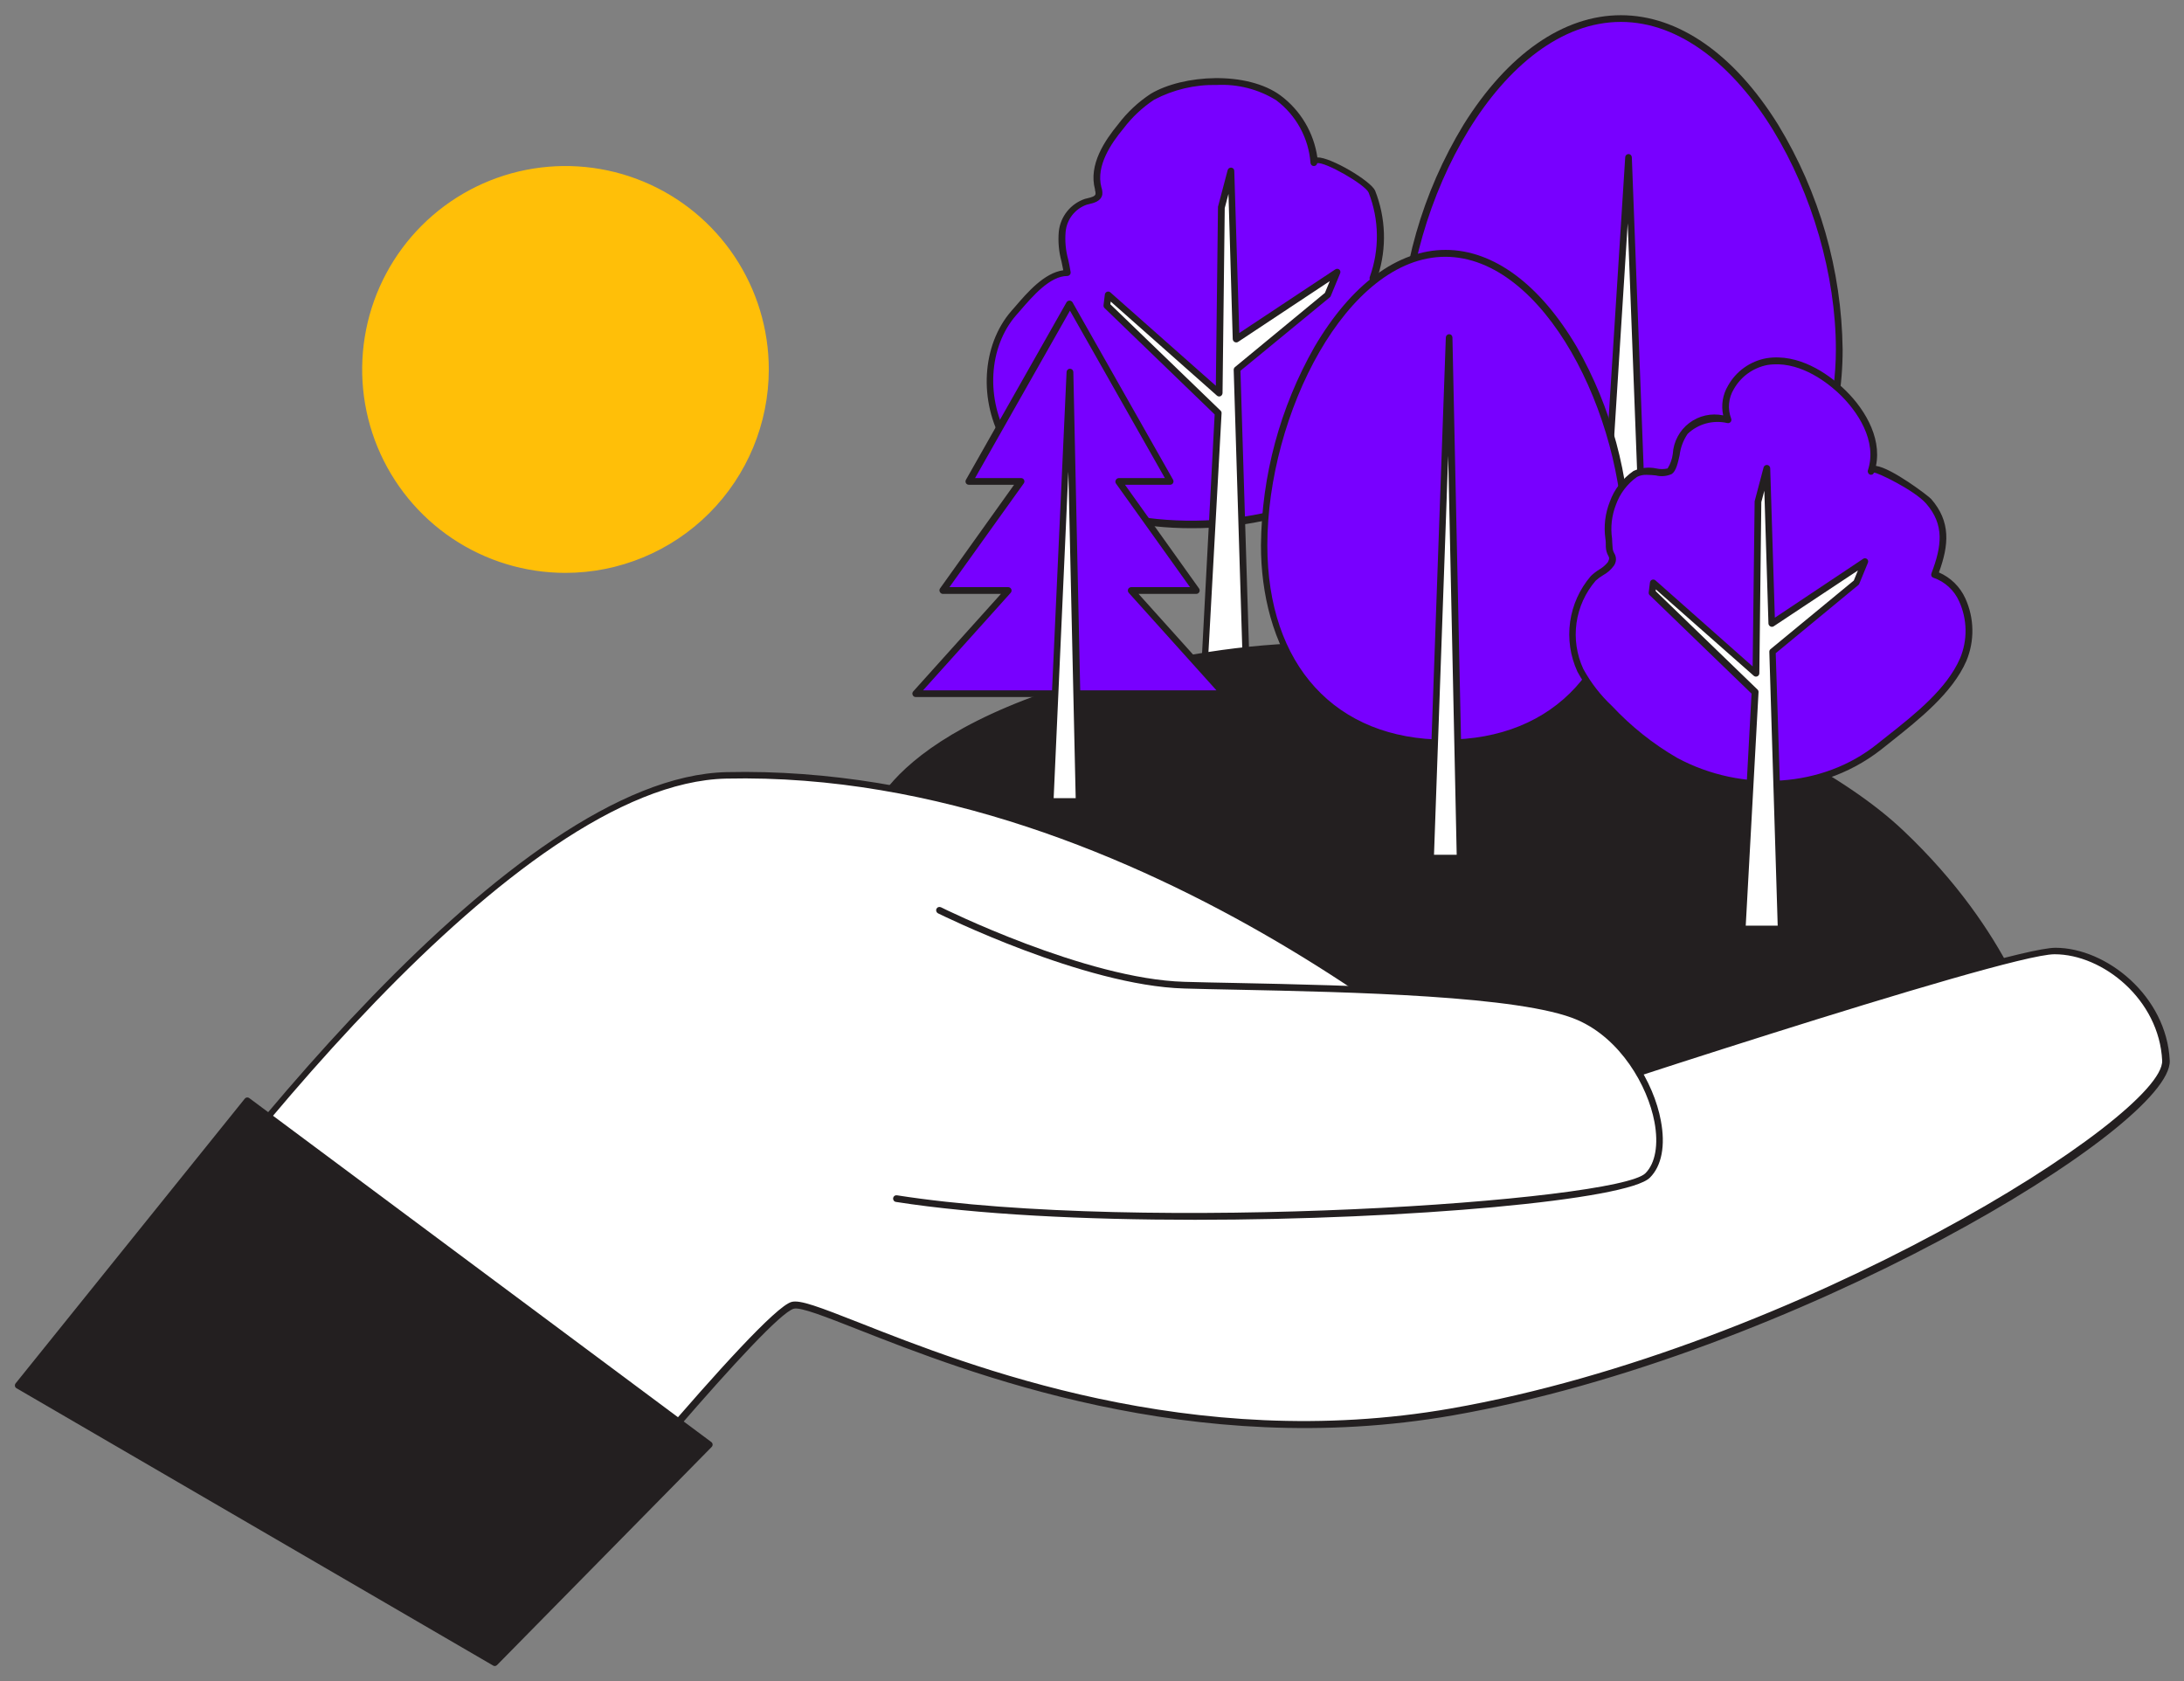 <svg width="139" height="107" viewBox="0 0 139 107" fill="none" xmlns="http://www.w3.org/2000/svg">
<rect x="0" y="0" width="139" height="107" fill="#808080" stroke="none"/>
<path d="M117.063 22.235C117.063 31.986 110.841 36.499 103.165 36.499C95.488 36.499 89.261 31.986 89.261 22.235C89.261 12.483 95.484 1.188 103.165 1.188C110.846 1.188 117.063 12.478 117.063 22.235Z" fill="#7800FF"/>
<path d="M103.16 36.71C99.111 36.71 95.68 35.489 93.183 33.179C90.477 30.653 89.041 26.865 89.041 22.235C89.108 17.187 90.525 12.25 93.146 7.937C95.951 3.443 99.499 0.968 103.16 0.968C106.821 0.968 110.374 3.443 113.169 7.937C115.792 12.249 117.21 17.187 117.274 22.235C117.274 26.865 115.839 30.653 113.132 33.179C110.64 35.489 107.213 36.71 103.16 36.71ZM103.16 1.394C95.577 1.394 89.472 12.796 89.472 22.235C89.472 29.026 93.067 36.266 103.16 36.266C113.253 36.266 116.844 29.007 116.844 22.235C116.848 12.81 110.743 1.394 103.16 1.394V1.394Z" fill="#231F20"/>
<path d="M103.646 10.009L105.105 48.252H101.225L103.646 10.009Z" fill="white"/>
<path d="M105.105 48.468H101.22C101.162 48.467 101.106 48.444 101.066 48.402C101.027 48.357 101.007 48.298 101.009 48.239L103.436 10.004C103.438 9.95 103.461 9.899 103.501 9.862C103.54 9.824 103.592 9.803 103.646 9.803V9.803C103.701 9.804 103.753 9.826 103.792 9.864C103.831 9.903 103.854 9.954 103.857 10.009L105.311 48.257C105.312 48.285 105.308 48.314 105.298 48.34C105.288 48.367 105.274 48.391 105.254 48.411C105.213 48.448 105.16 48.468 105.105 48.468V48.468ZM101.449 48.042H104.88L103.595 14.214L101.449 48.042Z" fill="#231F20"/>
<path d="M91.215 21.879C91.263 22.812 91.181 23.747 90.972 24.657C90.69 26.325 90.001 27.898 88.967 29.236C87.877 30.541 86.695 30.854 85.171 31.327C83.768 31.752 82.454 32.43 81.014 32.786C77.784 33.567 74.418 33.609 71.169 32.907C68.308 32.281 65.559 30.681 64.068 28.16C62.576 25.639 62.6 22.15 64.535 19.948C65.367 19.012 66.615 17.408 67.939 17.389C67.812 16.524 67.471 15.668 67.621 14.761C67.663 14.333 67.827 13.927 68.093 13.589C68.359 13.252 68.716 12.998 69.121 12.857C69.449 12.773 69.883 12.722 69.954 12.39C69.967 12.256 69.949 12.122 69.902 11.997C69.519 10.594 70.407 9.191 71.333 8.04C71.89 7.305 72.57 6.673 73.343 6.169C75.442 4.916 79.42 4.813 81.37 6.267C82.027 6.759 82.571 7.386 82.965 8.105C83.359 8.825 83.595 9.621 83.656 10.439C83.6 9.621 87.017 11.581 87.312 12.231C88.009 14.008 88.036 15.978 87.386 17.773C88.892 17.651 90.28 18.806 90.841 20.209C91.05 20.744 91.176 21.307 91.215 21.879V21.879Z" fill="#7800FF"/>
<path d="M75.844 33.614C74.257 33.617 72.674 33.449 71.122 33.113C67.934 32.421 65.297 30.653 63.885 28.268C62.268 25.532 62.483 21.973 64.353 19.807L64.591 19.536C65.391 18.601 66.461 17.366 67.672 17.198C67.639 17.015 67.597 16.833 67.56 16.65C67.389 16.026 67.33 15.377 67.387 14.733C67.437 14.264 67.621 13.819 67.915 13.451C68.21 13.083 68.605 12.807 69.051 12.656L69.187 12.623C69.481 12.553 69.696 12.492 69.724 12.348C69.73 12.265 69.719 12.182 69.692 12.104V12.057C69.262 10.472 70.328 8.929 71.164 7.909C71.74 7.148 72.442 6.491 73.24 5.968C75.316 4.733 79.378 4.509 81.505 6.08C82.135 6.55 82.666 7.14 83.067 7.816C83.468 8.492 83.732 9.24 83.843 10.018C84.675 9.99 87.237 11.506 87.517 12.128C88.201 13.856 88.267 15.768 87.704 17.539C89.247 17.581 90.537 18.825 91.052 20.116C91.269 20.676 91.4 21.266 91.44 21.865C91.491 22.817 91.409 23.77 91.197 24.699C90.91 26.404 90.205 28.011 89.144 29.376C88.069 30.658 86.928 31.013 85.479 31.457L85.245 31.528C84.67 31.705 84.086 31.935 83.52 32.159C82.726 32.491 81.911 32.769 81.08 32.992C79.366 33.411 77.608 33.62 75.844 33.614V33.614ZM77.448 5.407C76.061 5.376 74.688 5.698 73.46 6.342C72.707 6.839 72.045 7.461 71.501 8.18C70.725 9.116 69.734 10.552 70.098 11.922C70.152 12.072 70.171 12.231 70.154 12.39C70.066 12.81 69.617 12.918 69.294 12.993L69.163 13.026C68.799 13.154 68.479 13.385 68.241 13.69C68.003 13.995 67.858 14.362 67.822 14.747C67.769 15.341 67.825 15.94 67.985 16.515C68.041 16.781 68.102 17.048 68.14 17.314C68.144 17.345 68.142 17.377 68.133 17.407C68.124 17.436 68.109 17.464 68.088 17.488C68.068 17.51 68.044 17.528 68.016 17.541C67.989 17.554 67.959 17.561 67.929 17.562C66.821 17.562 65.723 18.849 64.923 19.774L64.685 20.046C62.904 22.076 62.717 25.424 64.245 27.997C65.592 30.284 68.13 31.977 71.206 32.645C74.423 33.337 77.754 33.297 80.954 32.529C81.765 32.306 82.561 32.033 83.338 31.71C83.913 31.486 84.502 31.242 85.096 31.069L85.329 30.999C86.732 30.574 87.803 30.237 88.794 29.049C89.809 27.739 90.483 26.198 90.757 24.564C90.959 23.673 91.038 22.759 90.991 21.846V21.846C90.956 21.29 90.835 20.742 90.631 20.224C90.14 18.989 88.868 17.801 87.391 17.918C87.356 17.92 87.32 17.914 87.287 17.899C87.254 17.885 87.226 17.862 87.204 17.834C87.184 17.805 87.171 17.771 87.166 17.736C87.161 17.701 87.164 17.666 87.176 17.632C87.807 15.891 87.782 13.979 87.106 12.254C86.872 11.735 84.348 10.29 83.834 10.383C83.826 10.434 83.8 10.481 83.761 10.514C83.722 10.548 83.672 10.567 83.621 10.567C83.569 10.567 83.519 10.548 83.48 10.514C83.441 10.481 83.416 10.434 83.408 10.383C83.351 9.596 83.126 8.83 82.746 8.137C82.367 7.445 81.844 6.842 81.211 6.37C80.083 5.676 78.77 5.34 77.448 5.407V5.407Z" fill="#231F20"/>
<path d="M85.105 17.328L78.682 21.584L78.354 10.883L77.733 13.217L77.592 25.022L70.528 18.769L70.444 19.447L77.522 26.29L76.648 42.589H79.327L78.743 23.525L84.511 18.769L85.105 17.328Z" fill="white"/>
<path d="M79.317 42.804H76.639C76.591 42.799 76.546 42.778 76.513 42.743C76.472 42.7 76.45 42.643 76.452 42.584L77.307 26.374L70.295 19.602C70.272 19.578 70.254 19.549 70.243 19.517C70.233 19.486 70.23 19.452 70.234 19.419L70.318 18.741C70.323 18.702 70.338 18.666 70.362 18.635C70.385 18.605 70.417 18.581 70.454 18.568C70.491 18.553 70.531 18.55 70.57 18.557C70.609 18.565 70.644 18.583 70.673 18.61L77.382 24.55L77.518 13.213C77.515 13.196 77.515 13.178 77.518 13.161L78.135 10.823C78.149 10.773 78.18 10.731 78.223 10.702C78.266 10.674 78.317 10.662 78.368 10.668C78.42 10.673 78.467 10.697 78.502 10.735C78.537 10.773 78.556 10.823 78.555 10.874L78.873 21.192L84.979 17.146C85.016 17.12 85.06 17.106 85.105 17.106C85.15 17.106 85.194 17.12 85.231 17.146C85.267 17.175 85.293 17.215 85.304 17.26C85.315 17.305 85.311 17.352 85.292 17.394L84.698 18.834C84.687 18.868 84.666 18.897 84.638 18.919L78.948 23.596L79.532 42.556C79.533 42.584 79.528 42.613 79.518 42.639C79.507 42.666 79.492 42.69 79.472 42.71C79.454 42.736 79.431 42.758 79.405 42.774C79.378 42.79 79.348 42.8 79.317 42.804V42.804ZM76.863 42.378H79.098L78.518 23.535C78.518 23.502 78.525 23.469 78.539 23.439C78.552 23.41 78.572 23.383 78.597 23.362L84.324 18.638L84.633 17.89L78.789 21.762C78.756 21.781 78.719 21.79 78.682 21.79C78.644 21.79 78.607 21.781 78.574 21.762C78.54 21.744 78.512 21.717 78.491 21.684C78.471 21.651 78.459 21.614 78.457 21.575L78.186 12.343L77.948 13.241L77.808 25.017C77.805 25.059 77.792 25.099 77.769 25.134C77.746 25.168 77.714 25.196 77.677 25.214C77.639 25.23 77.599 25.235 77.559 25.228C77.519 25.221 77.482 25.203 77.452 25.176L70.692 19.19L70.669 19.363L77.681 26.131C77.704 26.151 77.722 26.177 77.733 26.205C77.744 26.233 77.749 26.264 77.747 26.294L76.863 42.378Z" fill="#231F20"/>
<path d="M55.4 52.63C55.4 52.63 56.335 45.666 75.189 41.999C94.044 38.333 114.029 46.4 121.004 53C127.98 59.599 129.419 65.829 129.419 65.829C129.419 65.829 102.487 87.272 90.028 83.058C77.569 78.844 55.4 52.63 55.4 52.63Z" fill="#231F20"/>
<path d="M93.726 83.816C92.457 83.833 91.193 83.642 89.986 83.25C77.592 79.069 55.475 53.032 55.246 52.766C55.227 52.744 55.214 52.719 55.205 52.691C55.197 52.664 55.195 52.635 55.199 52.607C55.237 52.312 56.349 45.451 75.147 41.798C93.735 38.188 113.796 45.895 121.131 52.85C128.059 59.398 129.602 65.716 129.616 65.782C129.625 65.819 129.623 65.859 129.611 65.895C129.599 65.931 129.576 65.964 129.546 65.988C128.545 66.787 106.989 83.816 93.726 83.816ZM55.625 52.565C56.962 54.136 78.163 78.817 90.093 82.853C101.912 86.852 127.325 67.194 129.186 65.74C128.929 64.828 127.143 59.103 120.85 53.14C113.576 46.246 93.679 38.609 75.227 42.196C57.897 45.573 55.821 51.779 55.625 52.565Z" fill="#231F20"/>
<path d="M33.601 101.935C33.601 101.935 48.462 83.606 50.454 83.058C52.446 82.511 70.435 93.689 92.407 89.84C114.38 85.991 138.026 71.329 137.844 67.48C137.662 63.63 134.104 60.511 130.785 60.511C127.465 60.511 96.615 70.777 96.615 70.777C96.615 70.777 73.404 48.72 46.233 49.333C29.926 49.698 5.742 85.991 5.378 86.356C5.013 86.721 33.601 101.935 33.601 101.935Z" fill="white"/>
<path d="M33.601 102.14C33.568 102.148 33.535 102.148 33.502 102.14C20.628 95.289 5.261 86.996 5.177 86.416C5.172 86.382 5.176 86.346 5.187 86.313C5.198 86.28 5.217 86.25 5.242 86.225L5.71 85.575C13.335 74.724 32.553 49.445 46.251 49.136C72.333 48.542 95.04 69.028 96.69 70.552C99.093 69.752 127.577 60.314 130.817 60.314C134.057 60.314 137.895 63.383 138.092 67.489C138.293 71.698 114.067 86.29 92.478 90.069C75.863 92.974 61.524 87.324 54.61 84.606C52.567 83.802 50.95 83.166 50.52 83.283C48.921 83.718 37.897 97.005 33.774 102.089C33.75 102.11 33.723 102.125 33.693 102.134C33.663 102.143 33.632 102.145 33.601 102.14V102.14ZM5.663 86.346C7.145 87.483 22.89 95.99 33.544 101.663C35.017 99.853 48.411 83.395 50.374 82.853C50.917 82.703 52.104 83.157 54.736 84.19C61.59 86.894 75.849 92.515 92.351 89.63C114.403 85.766 137.778 71.015 137.61 67.489C137.423 63.616 133.842 60.726 130.761 60.726C127.535 60.726 96.975 70.875 96.666 70.978C96.63 70.991 96.59 70.994 96.552 70.986C96.514 70.977 96.479 70.959 96.451 70.931C96.222 70.711 72.992 48.949 46.223 49.548C32.722 49.852 13.61 75.005 6.018 85.804L5.663 86.346Z" fill="#231F20"/>
<path d="M59.799 57.948C59.799 57.948 68.958 62.531 75.372 62.714C81.786 62.896 96.255 62.896 100.472 64.73C104.689 66.563 106.881 72.793 104.866 74.808C102.851 76.824 72.258 78.658 57.05 76.277" fill="white"/>
<path d="M76.045 77.624C69.079 77.624 62.179 77.296 57.022 76.487C56.995 76.483 56.968 76.474 56.944 76.459C56.92 76.445 56.899 76.426 56.882 76.403C56.866 76.38 56.854 76.355 56.847 76.327C56.841 76.3 56.84 76.272 56.845 76.244C56.849 76.216 56.858 76.189 56.873 76.165C56.887 76.141 56.906 76.121 56.929 76.104C56.952 76.087 56.977 76.076 57.005 76.069C57.032 76.063 57.06 76.062 57.088 76.066C72.772 78.522 102.936 76.445 104.721 74.663C105.357 74.027 105.568 72.839 105.296 71.389C104.866 69.107 103.146 66.104 100.392 64.907C96.83 63.359 85.9 63.13 78.635 62.98C77.415 62.957 76.297 62.933 75.362 62.905C68.976 62.723 59.79 58.163 59.697 58.121C59.647 58.094 59.609 58.049 59.591 57.995C59.574 57.941 59.578 57.882 59.603 57.831C59.629 57.781 59.673 57.743 59.727 57.726C59.78 57.709 59.838 57.713 59.888 57.737C59.982 57.784 69.084 62.302 75.372 62.48C76.307 62.508 77.415 62.531 78.644 62.554C85.923 62.704 96.924 62.933 100.561 64.514C103.459 65.772 105.264 68.92 105.703 71.31C106.007 72.9 105.759 74.191 105.011 74.939C103.627 76.356 89.71 77.624 76.045 77.624Z" fill="#231F20"/>
<path d="M103.529 34.699C103.529 43.304 98.364 47.284 91.987 47.284C85.61 47.284 80.444 43.304 80.444 34.699C80.444 26.093 85.615 16.127 91.987 16.127C98.359 16.127 103.529 26.098 103.529 34.699Z" fill="#7800FF"/>
<path d="M91.987 47.499C83.319 47.499 80.252 40.872 80.252 34.699C80.296 30.268 81.469 25.922 83.661 22.071C85.998 18.095 88.953 15.902 92.005 15.902C95.058 15.902 98.017 18.105 100.355 22.08C102.548 25.93 103.722 30.277 103.768 34.708C103.744 40.872 100.654 47.499 91.987 47.499ZM91.987 16.341C85.713 16.341 80.659 26.383 80.659 34.699C80.659 42.331 84.998 47.069 91.987 47.069C98.976 47.069 103.314 42.331 103.314 34.699C103.314 26.374 98.261 16.341 91.987 16.341V16.341Z" fill="#231F20"/>
<path d="M64.166 37.58L58.266 44.146H77.896L72.001 37.58H76.153L71.197 30.639H74.488L68.084 19.335L61.679 30.639H64.97L60.01 37.58H64.166Z" fill="#7800FF"/>
<path d="M77.915 44.357H58.28C58.239 44.358 58.199 44.346 58.164 44.324C58.13 44.301 58.104 44.268 58.088 44.23C58.07 44.193 58.064 44.151 58.069 44.111C58.075 44.07 58.093 44.032 58.121 44.001L63.703 37.795H60.01C59.971 37.794 59.933 37.783 59.9 37.762C59.867 37.742 59.84 37.712 59.823 37.678C59.802 37.644 59.791 37.605 59.791 37.566C59.791 37.526 59.802 37.487 59.823 37.453L64.54 30.849H61.665C61.627 30.851 61.59 30.842 61.557 30.823C61.524 30.805 61.497 30.779 61.478 30.747C61.459 30.714 61.45 30.677 61.45 30.639C61.45 30.601 61.459 30.564 61.478 30.532L67.882 19.232C67.903 19.201 67.931 19.176 67.963 19.158C67.996 19.141 68.032 19.131 68.07 19.131C68.106 19.131 68.143 19.141 68.176 19.158C68.208 19.176 68.236 19.201 68.257 19.232L74.661 30.532C74.679 30.564 74.688 30.601 74.687 30.638C74.687 30.675 74.677 30.711 74.658 30.744C74.639 30.776 74.612 30.802 74.58 30.821C74.548 30.839 74.511 30.849 74.474 30.849H71.599L76.316 37.453C76.338 37.486 76.35 37.524 76.353 37.563C76.355 37.603 76.346 37.642 76.328 37.676C76.31 37.711 76.283 37.741 76.249 37.762C76.216 37.782 76.178 37.794 76.138 37.795H72.464L78.041 44.001C78.069 44.032 78.087 44.07 78.094 44.11C78.1 44.151 78.095 44.193 78.079 44.23C78.064 44.264 78.042 44.293 78.013 44.315C77.985 44.337 77.951 44.351 77.915 44.357ZM58.748 43.931H77.419L71.838 37.725C71.81 37.693 71.792 37.654 71.785 37.613C71.779 37.572 71.784 37.529 71.8 37.491C71.817 37.453 71.845 37.421 71.88 37.399C71.915 37.376 71.955 37.364 71.996 37.364H75.737L71.019 30.761C70.999 30.728 70.988 30.689 70.988 30.651C70.988 30.612 70.999 30.574 71.019 30.541C71.038 30.506 71.065 30.477 71.099 30.456C71.133 30.435 71.172 30.424 71.211 30.424H74.138L68.097 19.77L62.057 30.424H64.984C65.023 30.423 65.062 30.433 65.096 30.453C65.13 30.474 65.158 30.503 65.176 30.538C65.194 30.573 65.202 30.613 65.198 30.652C65.195 30.691 65.181 30.729 65.157 30.761L60.426 37.364H64.166C64.207 37.364 64.248 37.377 64.283 37.399C64.318 37.422 64.346 37.455 64.363 37.493C64.379 37.531 64.385 37.573 64.378 37.614C64.371 37.656 64.353 37.694 64.325 37.725L58.748 43.931Z" fill="#231F20"/>
<path d="M68.672 51.007H66.835L68.084 23.666L68.672 51.007Z" fill="white"/>
<path d="M68.672 51.218H66.835C66.783 51.218 66.733 51.197 66.695 51.162C66.675 51.141 66.66 51.117 66.649 51.091C66.639 51.064 66.634 51.036 66.634 51.007L67.882 23.666C67.886 23.611 67.91 23.56 67.95 23.523C67.99 23.485 68.043 23.465 68.097 23.465V23.465C68.153 23.465 68.206 23.486 68.246 23.524C68.286 23.563 68.31 23.615 68.312 23.671L68.902 51.012C68.902 51.041 68.897 51.069 68.887 51.095C68.876 51.122 68.861 51.146 68.841 51.166C68.817 51.186 68.791 51.2 68.762 51.209C68.733 51.218 68.703 51.221 68.672 51.218ZM67.06 50.792H68.462L67.995 30.017L67.06 50.792Z" fill="#231F20"/>
<path d="M124.889 38.16C125.164 38.756 125.311 39.403 125.322 40.059C125.332 40.715 125.206 41.367 124.95 41.971C123.973 44.221 121.444 46.031 119.593 47.523C115.951 50.451 110.71 50.582 106.657 48.407C105.095 47.513 103.676 46.389 102.449 45.072C101.697 44.371 101.065 43.551 100.579 42.645C100.146 41.696 99.994 40.642 100.139 39.609C100.285 38.575 100.723 37.605 101.402 36.813C101.65 36.532 102.375 36.195 102.519 35.901C102.8 35.34 102.435 35.433 102.412 34.83C102.37 33.796 102.211 33.057 102.646 32.024C102.914 31.273 103.403 30.621 104.048 30.153C104.684 29.76 105.862 30.246 106.231 29.975C106.676 29.652 106.619 28.025 107.232 27.426C107.589 27.087 108.024 26.842 108.499 26.713C108.974 26.584 109.474 26.575 109.953 26.687C109.298 25.111 110.747 23.254 112.43 22.988C114.113 22.721 115.787 23.614 117.054 24.76C118.508 26.079 119.672 28.086 119.06 29.952C119.279 29.283 122.482 31.598 122.72 31.874C123.987 33.333 123.753 34.802 123.099 36.551C123.491 36.682 123.853 36.893 124.161 37.17C124.469 37.447 124.717 37.783 124.889 38.16V38.16Z" fill="#7800FF"/>
<path d="M112.58 50.114C110.477 50.111 108.407 49.589 106.554 48.594C104.982 47.684 103.551 46.548 102.309 45.222C101.54 44.503 100.893 43.664 100.392 42.738C99.939 41.749 99.779 40.651 99.93 39.573C100.082 38.495 100.539 37.484 101.248 36.658C101.412 36.501 101.592 36.361 101.786 36.242C101.995 36.12 102.18 35.962 102.332 35.774C102.449 35.541 102.426 35.498 102.361 35.372C102.263 35.199 102.209 35.005 102.202 34.806C102.202 34.619 102.202 34.441 102.174 34.273C102.063 33.482 102.16 32.677 102.454 31.934C102.739 31.138 103.268 30.451 103.964 29.97C104.418 29.764 104.926 29.708 105.413 29.811C105.65 29.866 105.896 29.866 106.133 29.811C106.312 29.528 106.425 29.208 106.465 28.876C106.488 28.494 106.594 28.121 106.774 27.784C106.954 27.446 107.205 27.152 107.51 26.92C107.814 26.688 108.165 26.525 108.538 26.441C108.911 26.357 109.298 26.355 109.672 26.434C109.53 25.787 109.641 25.109 109.981 24.54C110.235 24.087 110.585 23.696 111.008 23.394C111.431 23.093 111.915 22.888 112.426 22.796C114.488 22.468 116.315 23.797 117.222 24.62C118.564 25.836 119.784 27.753 119.396 29.648C120.397 29.778 122.758 31.579 122.907 31.752C124.169 33.202 124.039 34.68 123.403 36.429C124.147 36.751 124.745 37.338 125.081 38.075V38.075C125.367 38.7 125.52 39.377 125.531 40.063C125.543 40.75 125.412 41.431 125.147 42.065C124.258 44.109 122.108 45.806 120.383 47.177L119.724 47.701C117.686 49.294 115.166 50.146 112.58 50.114V50.114ZM104.806 30.218C104.592 30.207 104.379 30.252 104.188 30.349C103.571 30.787 103.102 31.404 102.847 32.117C102.578 32.803 102.492 33.548 102.599 34.278C102.599 34.451 102.622 34.633 102.632 34.82C102.633 34.957 102.67 35.09 102.739 35.208C102.813 35.328 102.851 35.467 102.847 35.607C102.842 35.748 102.797 35.884 102.716 35.999C102.534 36.251 102.297 36.459 102.024 36.607C101.857 36.706 101.7 36.822 101.556 36.953C100.9 37.714 100.477 38.648 100.337 39.643C100.197 40.638 100.346 41.653 100.766 42.565C101.248 43.449 101.869 44.249 102.604 44.937C103.817 46.233 105.214 47.344 106.75 48.234C110.925 50.469 116.03 50.105 119.448 47.368L120.107 46.845C121.888 45.442 123.898 43.842 124.744 41.901C124.987 41.324 125.107 40.704 125.097 40.078C125.087 39.453 124.948 38.836 124.688 38.267C124.534 37.918 124.308 37.604 124.027 37.346C123.745 37.087 123.413 36.89 123.052 36.766C123.025 36.757 122.999 36.742 122.978 36.723C122.956 36.703 122.938 36.68 122.926 36.654C122.905 36.599 122.905 36.539 122.926 36.485C123.59 34.745 123.763 33.394 122.585 32.042C121.851 31.2 119.429 30.026 119.265 30.078C119.258 30.103 119.245 30.127 119.227 30.148C119.21 30.168 119.188 30.184 119.164 30.196C119.14 30.207 119.113 30.213 119.086 30.214C119.06 30.215 119.033 30.21 119.008 30.199C118.955 30.177 118.913 30.134 118.89 30.081C118.868 30.028 118.866 29.968 118.887 29.914V29.914C119.48 28.095 118.27 26.172 116.937 24.947C116.086 24.175 114.38 22.931 112.491 23.226C112.044 23.311 111.621 23.492 111.251 23.757C110.882 24.021 110.574 24.364 110.35 24.76C110.18 25.038 110.076 25.351 110.046 25.675C110.016 26 110.061 26.327 110.177 26.631C110.193 26.668 110.198 26.708 110.192 26.748C110.186 26.787 110.17 26.824 110.144 26.855C110.118 26.884 110.083 26.905 110.046 26.917C110.008 26.928 109.968 26.93 109.929 26.921C109.485 26.818 109.023 26.827 108.583 26.947C108.143 27.067 107.74 27.294 107.41 27.608C107.133 28.013 106.958 28.478 106.9 28.965C106.778 29.503 106.676 29.965 106.404 30.162C106.087 30.307 105.729 30.34 105.39 30.256C105.196 30.233 105.001 30.22 104.806 30.218V30.218Z" fill="#231F20"/>
<path d="M118.709 35.742L112.762 39.68L112.459 29.779L111.888 31.935L111.757 42.86L105.222 37.075L105.142 37.701L111.692 44.034L110.883 59.122H113.361L112.819 41.48L118.162 37.075L118.709 35.742Z" fill="white"/>
<path d="M113.361 59.332H110.883C110.854 59.333 110.826 59.327 110.799 59.316C110.772 59.305 110.748 59.288 110.729 59.267C110.708 59.246 110.691 59.221 110.681 59.194C110.67 59.166 110.666 59.137 110.668 59.108L111.477 44.141L104.993 37.874C104.969 37.851 104.952 37.823 104.941 37.793C104.931 37.762 104.928 37.729 104.932 37.697L105.011 37.065C105.016 37.027 105.031 36.99 105.055 36.96C105.079 36.929 105.11 36.906 105.147 36.893C105.183 36.879 105.222 36.876 105.26 36.883C105.298 36.891 105.333 36.908 105.362 36.934L111.547 42.411L111.673 31.953C111.671 31.936 111.671 31.919 111.673 31.902L112.244 29.741C112.258 29.692 112.289 29.651 112.332 29.623C112.374 29.595 112.425 29.583 112.476 29.589C112.526 29.596 112.572 29.619 112.607 29.657C112.641 29.694 112.662 29.742 112.664 29.793L112.959 39.31L118.569 35.569C118.605 35.541 118.649 35.526 118.695 35.526C118.741 35.526 118.785 35.541 118.821 35.569C118.857 35.596 118.883 35.635 118.894 35.679C118.905 35.724 118.901 35.77 118.882 35.812L118.335 37.145C118.322 37.177 118.301 37.206 118.274 37.229L113.015 41.569L113.576 59.112C113.577 59.141 113.573 59.169 113.562 59.196C113.552 59.223 113.536 59.247 113.515 59.267C113.495 59.288 113.471 59.304 113.445 59.316C113.418 59.327 113.39 59.332 113.361 59.332V59.332ZM111.107 58.907H113.141L112.608 41.485C112.606 41.452 112.612 41.419 112.625 41.389C112.638 41.359 112.658 41.333 112.683 41.312L117.984 36.944L118.246 36.303L112.884 39.857C112.851 39.878 112.813 39.889 112.774 39.889C112.735 39.889 112.697 39.878 112.664 39.857C112.631 39.839 112.604 39.813 112.584 39.781C112.564 39.749 112.553 39.712 112.552 39.675L112.29 31.228L112.099 31.953L111.972 42.851C111.971 42.892 111.958 42.932 111.935 42.966C111.912 43 111.879 43.026 111.841 43.042C111.804 43.058 111.764 43.063 111.724 43.057C111.684 43.05 111.647 43.032 111.617 43.005L105.381 37.505V37.622L111.855 43.88C111.878 43.901 111.895 43.927 111.907 43.956C111.918 43.986 111.923 44.017 111.921 44.048L111.107 58.907Z" fill="#231F20"/>
<path d="M92.221 21.482L92.931 54.608H91.047L92.221 21.482Z" fill="white"/>
<path d="M92.926 54.824H91.056C91.028 54.824 90.999 54.818 90.972 54.807C90.946 54.796 90.922 54.779 90.902 54.758C90.882 54.737 90.866 54.712 90.856 54.685C90.845 54.658 90.84 54.629 90.841 54.599L92.019 21.472C92.022 21.418 92.045 21.366 92.084 21.328C92.123 21.29 92.175 21.268 92.23 21.267V21.267C92.286 21.267 92.339 21.289 92.379 21.328C92.418 21.368 92.44 21.421 92.44 21.477L93.146 54.604C93.147 54.632 93.142 54.661 93.131 54.687C93.121 54.714 93.105 54.738 93.085 54.758C93.065 54.78 93.04 54.797 93.013 54.808C92.986 54.82 92.956 54.825 92.926 54.824V54.824ZM91.267 54.394H92.711L92.169 29.002L91.267 54.394Z" fill="#231F20"/>
<path d="M45.148 91.931L15.742 70.043L1.151 88.166L31.502 105.817L45.148 91.931Z" fill="#231F20"/>
<path d="M31.502 106.022C31.466 106.023 31.43 106.015 31.399 105.999L1.049 88.343C1.023 88.328 1.001 88.308 0.984 88.284C0.967 88.26 0.956 88.232 0.95 88.203C0.946 88.174 0.947 88.143 0.954 88.115C0.961 88.085 0.974 88.058 0.993 88.035L15.579 69.916C15.612 69.874 15.66 69.846 15.713 69.839C15.767 69.832 15.821 69.846 15.864 69.879L45.27 91.767C45.293 91.784 45.313 91.806 45.328 91.832C45.342 91.857 45.351 91.885 45.354 91.915C45.356 91.944 45.353 91.974 45.343 92.001C45.333 92.029 45.318 92.054 45.297 92.076L31.633 105.961C31.598 105.997 31.551 106.018 31.502 106.022V106.022ZM1.465 88.109L31.469 105.559L44.835 91.954L15.775 70.337L1.465 88.109Z" fill="#231F20"/>
<path d="M35.976 36.223C42.993 36.223 48.682 30.532 48.682 23.511C48.682 16.491 42.993 10.799 35.976 10.799C28.958 10.799 23.269 16.491 23.269 23.511C23.269 30.532 28.958 36.223 35.976 36.223Z" fill="#FFBF08"/>
<path d="M35.976 36.457C33.417 36.455 30.916 35.693 28.79 34.269C26.664 32.845 25.008 30.822 24.03 28.456C23.053 26.09 22.799 23.488 23.3 20.977C23.8 18.467 25.034 16.162 26.844 14.352C28.655 12.543 30.96 11.312 33.47 10.813C35.98 10.315 38.581 10.572 40.945 11.553C43.309 12.533 45.329 14.192 46.75 16.321C48.171 18.449 48.93 20.952 48.93 23.512C48.926 26.946 47.56 30.239 45.131 32.666C42.702 35.094 39.409 36.457 35.976 36.457V36.457ZM35.976 11.038C33.509 11.041 31.099 11.775 29.049 13.148C27 14.521 25.403 16.471 24.462 18.752C23.52 21.032 23.275 23.541 23.758 25.961C24.242 28.381 25.431 30.603 27.177 32.346C28.922 34.09 31.145 35.276 33.564 35.756C35.984 36.236 38.491 35.987 40.769 35.042C43.047 34.096 44.994 32.496 46.364 30.444C47.733 28.392 48.463 25.979 48.462 23.512C48.459 20.201 47.141 17.028 44.8 14.689C42.458 12.35 39.284 11.037 35.976 11.038V11.038Z" fill="#FFBF08"/>
</svg>
